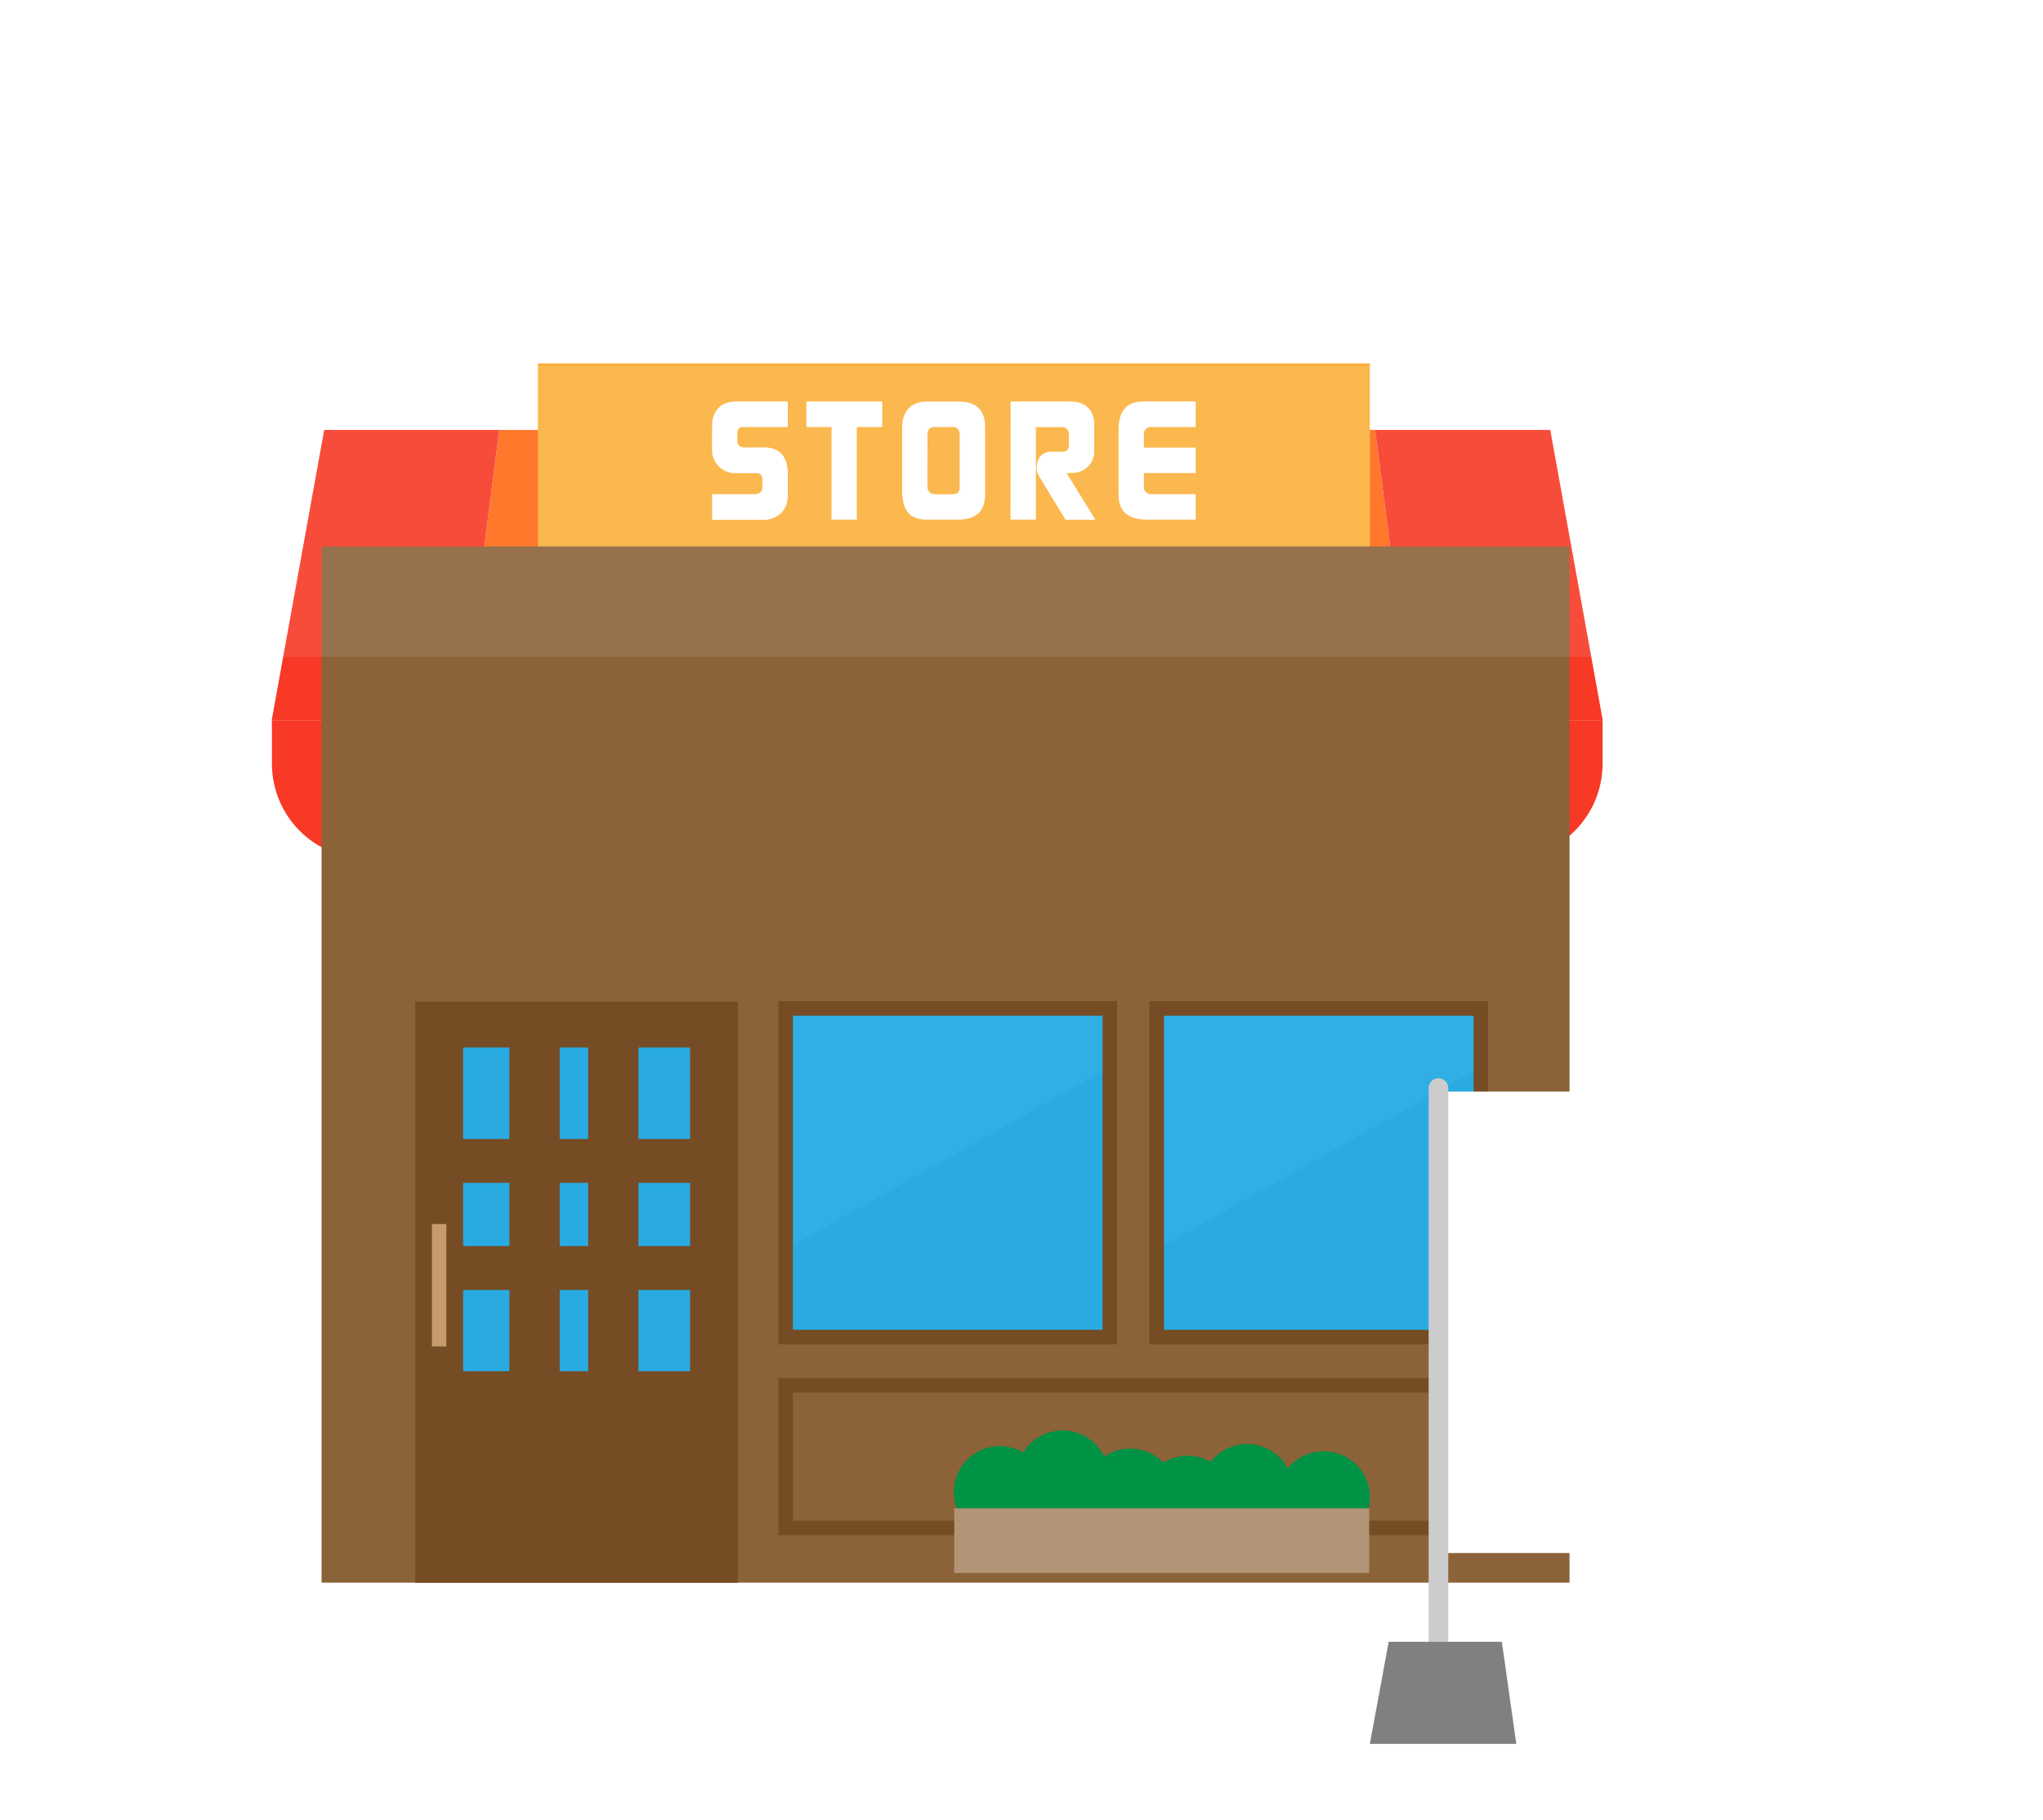 <svg width="128" height="114" viewBox="0 0 128 114" fill="none" xmlns="http://www.w3.org/2000/svg">
<g clip-path="url(#clip0_1219_725)" filter="url(#filter0_d_1219_725)">
<path d="M75.182 22.936H86.155L88.507 41.147H76.593L75.182 22.936Z" fill="#FF6915"/>
<path d="M64.208 22.936H75.182L76.593 41.147H64.677L64.208 22.936Z" fill="#F73926"/>
<path d="M53.234 22.936H64.208L64.677 41.147H52.763L53.234 22.936Z" fill="#FF6915"/>
<path d="M42.258 22.936H53.234L52.763 41.147H40.849L42.258 22.936Z" fill="#F73926"/>
<path d="M31.284 22.936H42.258L40.849 41.147H28.933L31.284 22.936Z" fill="#FF6915"/>
<path d="M20.311 22.936H31.284L28.933 41.147H17.019L20.311 22.936Z" fill="#F73926"/>
<path d="M86.155 22.936H97.129L100.421 41.147H88.507L86.155 22.936Z" fill="#F73926"/>
<path d="M76.585 41.148H88.51V43.846C88.51 45.425 87.883 46.939 86.766 48.056C85.649 49.173 84.135 49.8 82.556 49.8V49.8C81.773 49.802 80.997 49.649 80.273 49.351C79.549 49.052 78.89 48.614 78.336 48.061C77.781 47.508 77.341 46.851 77.041 46.128C76.74 45.404 76.585 44.629 76.585 43.846V41.148Z" fill="#FF6915"/>
<path d="M64.674 41.148H76.585V43.846C76.585 45.425 75.958 46.939 74.841 48.056C73.725 49.173 72.21 49.8 70.631 49.8V49.8C69.052 49.8 67.537 49.173 66.42 48.056C65.303 46.94 64.675 45.425 64.674 43.846V41.148Z" fill="#F73926"/>
<path d="M52.766 41.148H64.674V43.846C64.674 45.425 64.047 46.939 62.93 48.056C61.814 49.173 60.299 49.8 58.72 49.8V49.8C57.141 49.8 55.626 49.173 54.51 48.056C53.393 46.939 52.766 45.425 52.766 43.846V41.148Z" fill="#FF6915"/>
<path d="M40.869 41.148H52.794V43.846C52.793 45.425 52.165 46.94 51.048 48.056C49.931 49.173 48.416 49.8 46.837 49.8V49.8C46.054 49.802 45.278 49.649 44.554 49.351C43.83 49.052 43.172 48.614 42.618 48.061C42.063 47.508 41.623 46.851 41.323 46.127C41.023 45.404 40.869 44.629 40.869 43.846V41.148Z" fill="#F73926"/>
<path d="M28.944 41.148H40.869V43.846C40.869 44.629 40.714 45.404 40.414 46.127C40.114 46.851 39.674 47.508 39.12 48.061C38.566 48.614 37.907 49.052 37.184 49.351C36.459 49.649 35.684 49.802 34.901 49.8V49.8C33.321 49.8 31.807 49.173 30.69 48.056C29.573 46.94 28.945 45.425 28.944 43.846V41.148Z" fill="#FF6915"/>
<path d="M17.036 41.148H28.944V43.846C28.944 45.425 28.317 46.939 27.2 48.056C26.083 49.173 24.569 49.8 22.99 49.8C22.208 49.8 21.434 49.646 20.711 49.347C19.989 49.047 19.332 48.609 18.78 48.056C17.663 46.939 17.036 45.425 17.036 43.846V41.148Z" fill="#F73926"/>
<path d="M88.496 41.148H100.407V43.846C100.406 45.425 99.778 46.94 98.661 48.056C97.544 49.173 96.03 49.8 94.45 49.8V49.8C92.871 49.8 91.357 49.173 90.24 48.056C89.123 46.939 88.496 45.425 88.496 43.846V41.148Z" fill="#F73926"/>
</g>
<g clip-path="url(#clip1_1219_725)" filter="url(#filter1_d_1219_725)">
<path d="M85.826 18.766H33.7V30.695H85.826V18.766Z" fill="#FBB03B"/>
<path d="M44.615 22.614C44.613 22.489 44.627 22.365 44.656 22.244C44.838 21.52 45.328 21.154 46.124 21.154H49.358V22.752H46.549C46.48 22.747 46.412 22.764 46.353 22.801C46.294 22.837 46.247 22.89 46.22 22.954C46.209 23.007 46.202 23.061 46.199 23.115V23.605C46.194 23.64 46.194 23.676 46.199 23.711C46.228 23.895 46.358 24.002 46.591 24.03C46.626 24.036 46.662 24.036 46.697 24.03H47.854C48.682 24.03 49.17 24.414 49.316 25.182C49.341 25.289 49.355 25.398 49.358 25.509V27C49.371 27.211 49.34 27.422 49.267 27.62C49.193 27.818 49.08 27.999 48.933 28.151C48.776 28.293 48.594 28.403 48.395 28.474C48.196 28.545 47.984 28.575 47.773 28.564H44.615V26.958H47.392L47.488 26.924C47.573 26.9 47.647 26.846 47.697 26.774C47.747 26.701 47.77 26.613 47.763 26.525V26.006C47.767 25.96 47.761 25.914 47.745 25.87C47.73 25.826 47.706 25.786 47.674 25.752C47.642 25.718 47.604 25.691 47.561 25.673C47.518 25.655 47.472 25.645 47.426 25.646H46.103C45.855 25.657 45.609 25.602 45.389 25.486C45.169 25.371 44.983 25.2 44.851 24.99C44.694 24.755 44.61 24.479 44.61 24.196L44.615 22.614Z" fill="white"/>
<path d="M50.523 22.752V21.154H55.276V22.752H53.681V28.553H52.097V22.752H50.523Z" fill="white"/>
<path d="M56.521 22.752C56.523 22.62 56.537 22.489 56.562 22.36C56.617 21.987 56.814 21.65 57.112 21.419C57.436 21.225 57.812 21.135 58.188 21.159H60.066C61.169 21.159 61.721 21.692 61.721 22.757V26.958C61.721 28.021 61.164 28.553 60.05 28.553H58.183C57.804 28.58 57.425 28.495 57.094 28.309C56.802 28.065 56.616 27.717 56.575 27.339C56.547 27.214 56.529 27.086 56.521 26.958V22.752ZM58.105 26.45C58.105 26.789 58.282 26.968 58.624 26.968H59.597C59.738 26.98 59.88 26.948 60.004 26.878C60.051 26.83 60.086 26.772 60.107 26.709C60.128 26.645 60.135 26.578 60.126 26.512V23.257C60.134 23.187 60.127 23.116 60.107 23.048C60.086 22.98 60.052 22.917 60.006 22.863C59.887 22.775 59.739 22.736 59.591 22.752H58.621C58.477 22.735 58.332 22.773 58.214 22.858C58.13 22.973 58.092 23.116 58.108 23.257L58.105 26.45Z" fill="white"/>
<path d="M63.318 21.154H67.039C67.918 21.154 68.424 21.561 68.551 22.371C68.556 22.466 68.556 22.561 68.551 22.656V24.137C68.551 24.269 68.551 24.373 68.551 24.443C68.513 24.744 68.373 25.024 68.156 25.237C67.939 25.45 67.656 25.583 67.353 25.615C67.262 25.628 67.17 25.635 67.078 25.636H66.819L68.634 28.561H66.757L65.079 25.796C64.973 25.625 64.928 25.423 64.952 25.223C65.009 24.604 65.328 24.295 65.909 24.295H66.549C66.606 24.303 66.665 24.297 66.719 24.279C66.774 24.26 66.824 24.229 66.865 24.188C66.905 24.147 66.936 24.097 66.954 24.042C66.972 23.988 66.978 23.929 66.969 23.872V23.195C66.973 23.141 66.966 23.087 66.948 23.035C66.931 22.984 66.903 22.936 66.867 22.896C66.831 22.856 66.786 22.823 66.737 22.8C66.688 22.777 66.635 22.764 66.58 22.762C66.546 22.757 66.511 22.757 66.477 22.762H64.9V28.553H63.313L63.318 21.154Z" fill="white"/>
<path d="M70.081 27.008V22.752C70.084 22.642 70.095 22.533 70.115 22.425C70.247 21.58 70.751 21.154 71.624 21.154H74.913V22.752H72.037C72.004 22.756 71.972 22.766 71.943 22.783C71.854 22.811 71.778 22.87 71.727 22.95C71.677 23.029 71.656 23.123 71.668 23.216V24.041H74.913V25.636H71.668V26.46C71.659 26.521 71.663 26.582 71.679 26.641C71.696 26.7 71.724 26.755 71.763 26.802C71.802 26.849 71.85 26.887 71.905 26.914C71.96 26.941 72.02 26.956 72.081 26.958H74.913V28.553H71.847C70.67 28.553 70.081 28.038 70.081 27.008Z" fill="white"/>
</g>
<g clip-path="url(#clip2_1219_725)" filter="url(#filter2_d_1219_725)">
<path d="M98.336 30.233H20.147V95.156H98.336V30.233Z" fill="#8C6239"/>
<path d="M46.24 58.76H26.007V95.156H46.24V58.76Z" fill="#754C24"/>
<path d="M43.234 61.622H29.016V81.906H43.234V61.622Z" fill="#29ABE2"/>
<path d="M33.492 61.325V83.238" stroke="#754C24" stroke-width="3.15" stroke-miterlimit="10"/>
<path d="M38.426 61.325V83.238" stroke="#754C24" stroke-width="3.15" stroke-miterlimit="10"/>
<path d="M44.744 68.73H28.061" stroke="#754C24" stroke-width="2.75" stroke-miterlimit="10"/>
<path d="M44.744 75.442H28.061" stroke="#754C24" stroke-width="2.75" stroke-miterlimit="10"/>
<path d="M27.965 72.685H27.059V80.354H27.965V72.685Z" fill="#C69C6D"/>
<path d="M69.533 59.175H49.226V79.766H69.533V59.175Z" fill="#29ABE2"/>
<path d="M69.078 59.632V79.312H49.681V59.632H69.078ZM69.987 58.721H48.769V80.224H69.987V58.721Z" fill="#754C24"/>
<g opacity="0.2">
<path opacity="0.2" d="M69.078 63.112L49.681 74.008V59.654H69.078V63.112Z" fill="white"/>
</g>
<path d="M92.778 59.175H72.471V79.766H92.778V59.175Z" fill="#29ABE2"/>
<path d="M92.323 59.632V79.312H72.931V59.632H92.323ZM93.235 58.721H72.017V80.224H93.235V58.721Z" fill="#754C24"/>
<g opacity="0.2">
<path opacity="0.2" d="M92.323 63.112L72.929 74.008V59.654H92.323V63.112Z" fill="white"/>
</g>
<path d="M92.323 83.238V91.269H49.681V83.238H92.323ZM93.235 82.329H48.769V92.177H93.235V82.329Z" fill="#754C24"/>
</g>
<path opacity="0.1" d="M17.019 41.147H100.421L97.129 22.936H20.311L17.019 41.147Z" fill="white"/>
<g clip-path="url(#clip3_1219_725)" filter="url(#filter3_d_1219_725)">
<path d="M73.636 90.231C73.965 88.672 72.967 87.142 71.408 86.814C69.849 86.486 68.319 87.484 67.991 89.043C67.663 90.602 68.66 92.131 70.219 92.46C71.778 92.788 73.308 91.79 73.636 90.231Z" fill="#009245"/>
<path d="M68.615 90.539C69.741 89.412 69.741 87.586 68.615 86.459C67.488 85.333 65.662 85.333 64.535 86.459C63.409 87.586 63.409 89.412 64.535 90.539C65.662 91.665 67.488 91.665 68.615 90.539Z" fill="#009245"/>
<path d="M65.454 90.146C65.822 88.596 64.864 87.041 63.313 86.673C61.764 86.305 60.209 87.263 59.841 88.814C59.473 90.364 60.431 91.918 61.981 92.286C63.532 92.654 65.086 91.696 65.454 90.146Z" fill="#009245"/>
<path d="M76.452 92.125C77.579 90.998 77.579 89.172 76.452 88.045C75.326 86.919 73.499 86.919 72.373 88.045C71.246 89.172 71.246 90.998 72.373 92.125C73.499 93.251 75.326 93.251 76.452 92.125Z" fill="#009245"/>
<path d="M80.176 91.388C81.302 90.262 81.302 88.435 80.176 87.309C79.049 86.183 77.223 86.183 76.096 87.309C74.97 88.435 74.97 90.262 76.096 91.388C77.223 92.515 79.049 92.515 80.176 91.388Z" fill="#009245"/>
<path d="M82.941 92.685C84.534 92.685 85.826 91.394 85.826 89.8C85.826 88.207 84.534 86.916 82.941 86.916C81.348 86.916 80.056 88.207 80.056 89.8C80.056 91.394 81.348 92.685 82.941 92.685Z" fill="#009245"/>
<path d="M85.784 90.495H59.785V94.545H85.784V90.495Z" fill="#B29476"/>
</g>
<g clip-path="url(#clip4_1219_725)" filter="url(#filter4_d_1219_725)">
<path d="M99.912 64.386H90.274V93.298H99.912V64.386Z" fill="white"/>
<path d="M90.738 101.986H89.509V64.166C89.509 64.003 89.574 63.847 89.689 63.732C89.804 63.617 89.96 63.552 90.123 63.552V63.552C90.286 63.552 90.443 63.617 90.558 63.732C90.673 63.847 90.738 64.003 90.738 64.166V101.986Z" fill="#CCCCCC"/>
<path d="M87.007 98.858L85.825 105.253H95L94.096 98.858H87.007Z" fill="#808080"/>
</g>
<defs>
<filter id="filter0_d_1219_725" x="13.019" y="22.936" width="91.402" height="34.864" filterUnits="userSpaceOnUse" color-interpolation-filters="sRGB">
<feFlood flood-opacity="0" result="BackgroundImageFix"/>
<feColorMatrix in="SourceAlpha" type="matrix" values="0 0 0 0 0 0 0 0 0 0 0 0 0 0 0 0 0 0 127 0" result="hardAlpha"/>
<feOffset dy="4"/>
<feGaussianBlur stdDeviation="2"/>
<feComposite in2="hardAlpha" operator="out"/>
<feColorMatrix type="matrix" values="0 0 0 0 0 0 0 0 0 0 0 0 0 0 0 0 0 0 0.25 0"/>
<feBlend mode="normal" in2="BackgroundImageFix" result="effect1_dropShadow_1219_725"/>
<feBlend mode="normal" in="SourceGraphic" in2="effect1_dropShadow_1219_725" result="shape"/>
</filter>
<filter id="filter1_d_1219_725" x="29.7" y="18.766" width="60.126" height="19.93" filterUnits="userSpaceOnUse" color-interpolation-filters="sRGB">
<feFlood flood-opacity="0" result="BackgroundImageFix"/>
<feColorMatrix in="SourceAlpha" type="matrix" values="0 0 0 0 0 0 0 0 0 0 0 0 0 0 0 0 0 0 127 0" result="hardAlpha"/>
<feOffset dy="4"/>
<feGaussianBlur stdDeviation="2"/>
<feComposite in2="hardAlpha" operator="out"/>
<feColorMatrix type="matrix" values="0 0 0 0 0 0 0 0 0 0 0 0 0 0 0 0 0 0 0.25 0"/>
<feBlend mode="normal" in2="BackgroundImageFix" result="effect1_dropShadow_1219_725"/>
<feBlend mode="normal" in="SourceGraphic" in2="effect1_dropShadow_1219_725" result="shape"/>
</filter>
<filter id="filter2_d_1219_725" x="16.147" y="30.233" width="86.189" height="72.923" filterUnits="userSpaceOnUse" color-interpolation-filters="sRGB">
<feFlood flood-opacity="0" result="BackgroundImageFix"/>
<feColorMatrix in="SourceAlpha" type="matrix" values="0 0 0 0 0 0 0 0 0 0 0 0 0 0 0 0 0 0 127 0" result="hardAlpha"/>
<feOffset dy="4"/>
<feGaussianBlur stdDeviation="2"/>
<feComposite in2="hardAlpha" operator="out"/>
<feColorMatrix type="matrix" values="0 0 0 0 0 0 0 0 0 0 0 0 0 0 0 0 0 0 0.25 0"/>
<feBlend mode="normal" in2="BackgroundImageFix" result="effect1_dropShadow_1219_725"/>
<feBlend mode="normal" in="SourceGraphic" in2="effect1_dropShadow_1219_725" result="shape"/>
</filter>
<filter id="filter3_d_1219_725" x="55.763" y="85.614" width="34.063" height="16.933" filterUnits="userSpaceOnUse" color-interpolation-filters="sRGB">
<feFlood flood-opacity="0" result="BackgroundImageFix"/>
<feColorMatrix in="SourceAlpha" type="matrix" values="0 0 0 0 0 0 0 0 0 0 0 0 0 0 0 0 0 0 127 0" result="hardAlpha"/>
<feOffset dy="4"/>
<feGaussianBlur stdDeviation="2"/>
<feComposite in2="hardAlpha" operator="out"/>
<feColorMatrix type="matrix" values="0 0 0 0 0 0 0 0 0 0 0 0 0 0 0 0 0 0 0.25 0"/>
<feBlend mode="normal" in2="BackgroundImageFix" result="effect1_dropShadow_1219_725"/>
<feBlend mode="normal" in="SourceGraphic" in2="effect1_dropShadow_1219_725" result="shape"/>
</filter>
<filter id="filter4_d_1219_725" x="81.825" y="63.552" width="22.087" height="49.701" filterUnits="userSpaceOnUse" color-interpolation-filters="sRGB">
<feFlood flood-opacity="0" result="BackgroundImageFix"/>
<feColorMatrix in="SourceAlpha" type="matrix" values="0 0 0 0 0 0 0 0 0 0 0 0 0 0 0 0 0 0 127 0" result="hardAlpha"/>
<feOffset dy="4"/>
<feGaussianBlur stdDeviation="2"/>
<feComposite in2="hardAlpha" operator="out"/>
<feColorMatrix type="matrix" values="0 0 0 0 0 0 0 0 0 0 0 0 0 0 0 0 0 0 0.25 0"/>
<feBlend mode="normal" in2="BackgroundImageFix" result="effect1_dropShadow_1219_725"/>
<feBlend mode="normal" in="SourceGraphic" in2="effect1_dropShadow_1219_725" result="shape"/>
</filter>
<clipPath id="clip0_1219_725">
<rect width="83.402" height="26.864" fill="white" transform="translate(17.019 22.936)"/>
</clipPath>
<clipPath id="clip1_1219_725">
<rect width="52.126" height="11.929" fill="white" transform="translate(33.7 18.766)"/>
</clipPath>
<clipPath id="clip2_1219_725">
<rect width="78.189" height="64.922" fill="white" transform="translate(20.147 30.233)"/>
</clipPath>
<clipPath id="clip3_1219_725">
<rect width="26.063" height="8.933" fill="white" transform="translate(59.763 85.614)"/>
</clipPath>
<clipPath id="clip4_1219_725">
<rect width="14.087" height="41.701" fill="white" transform="translate(85.825 63.552)"/>
</clipPath>
</defs>
</svg>
